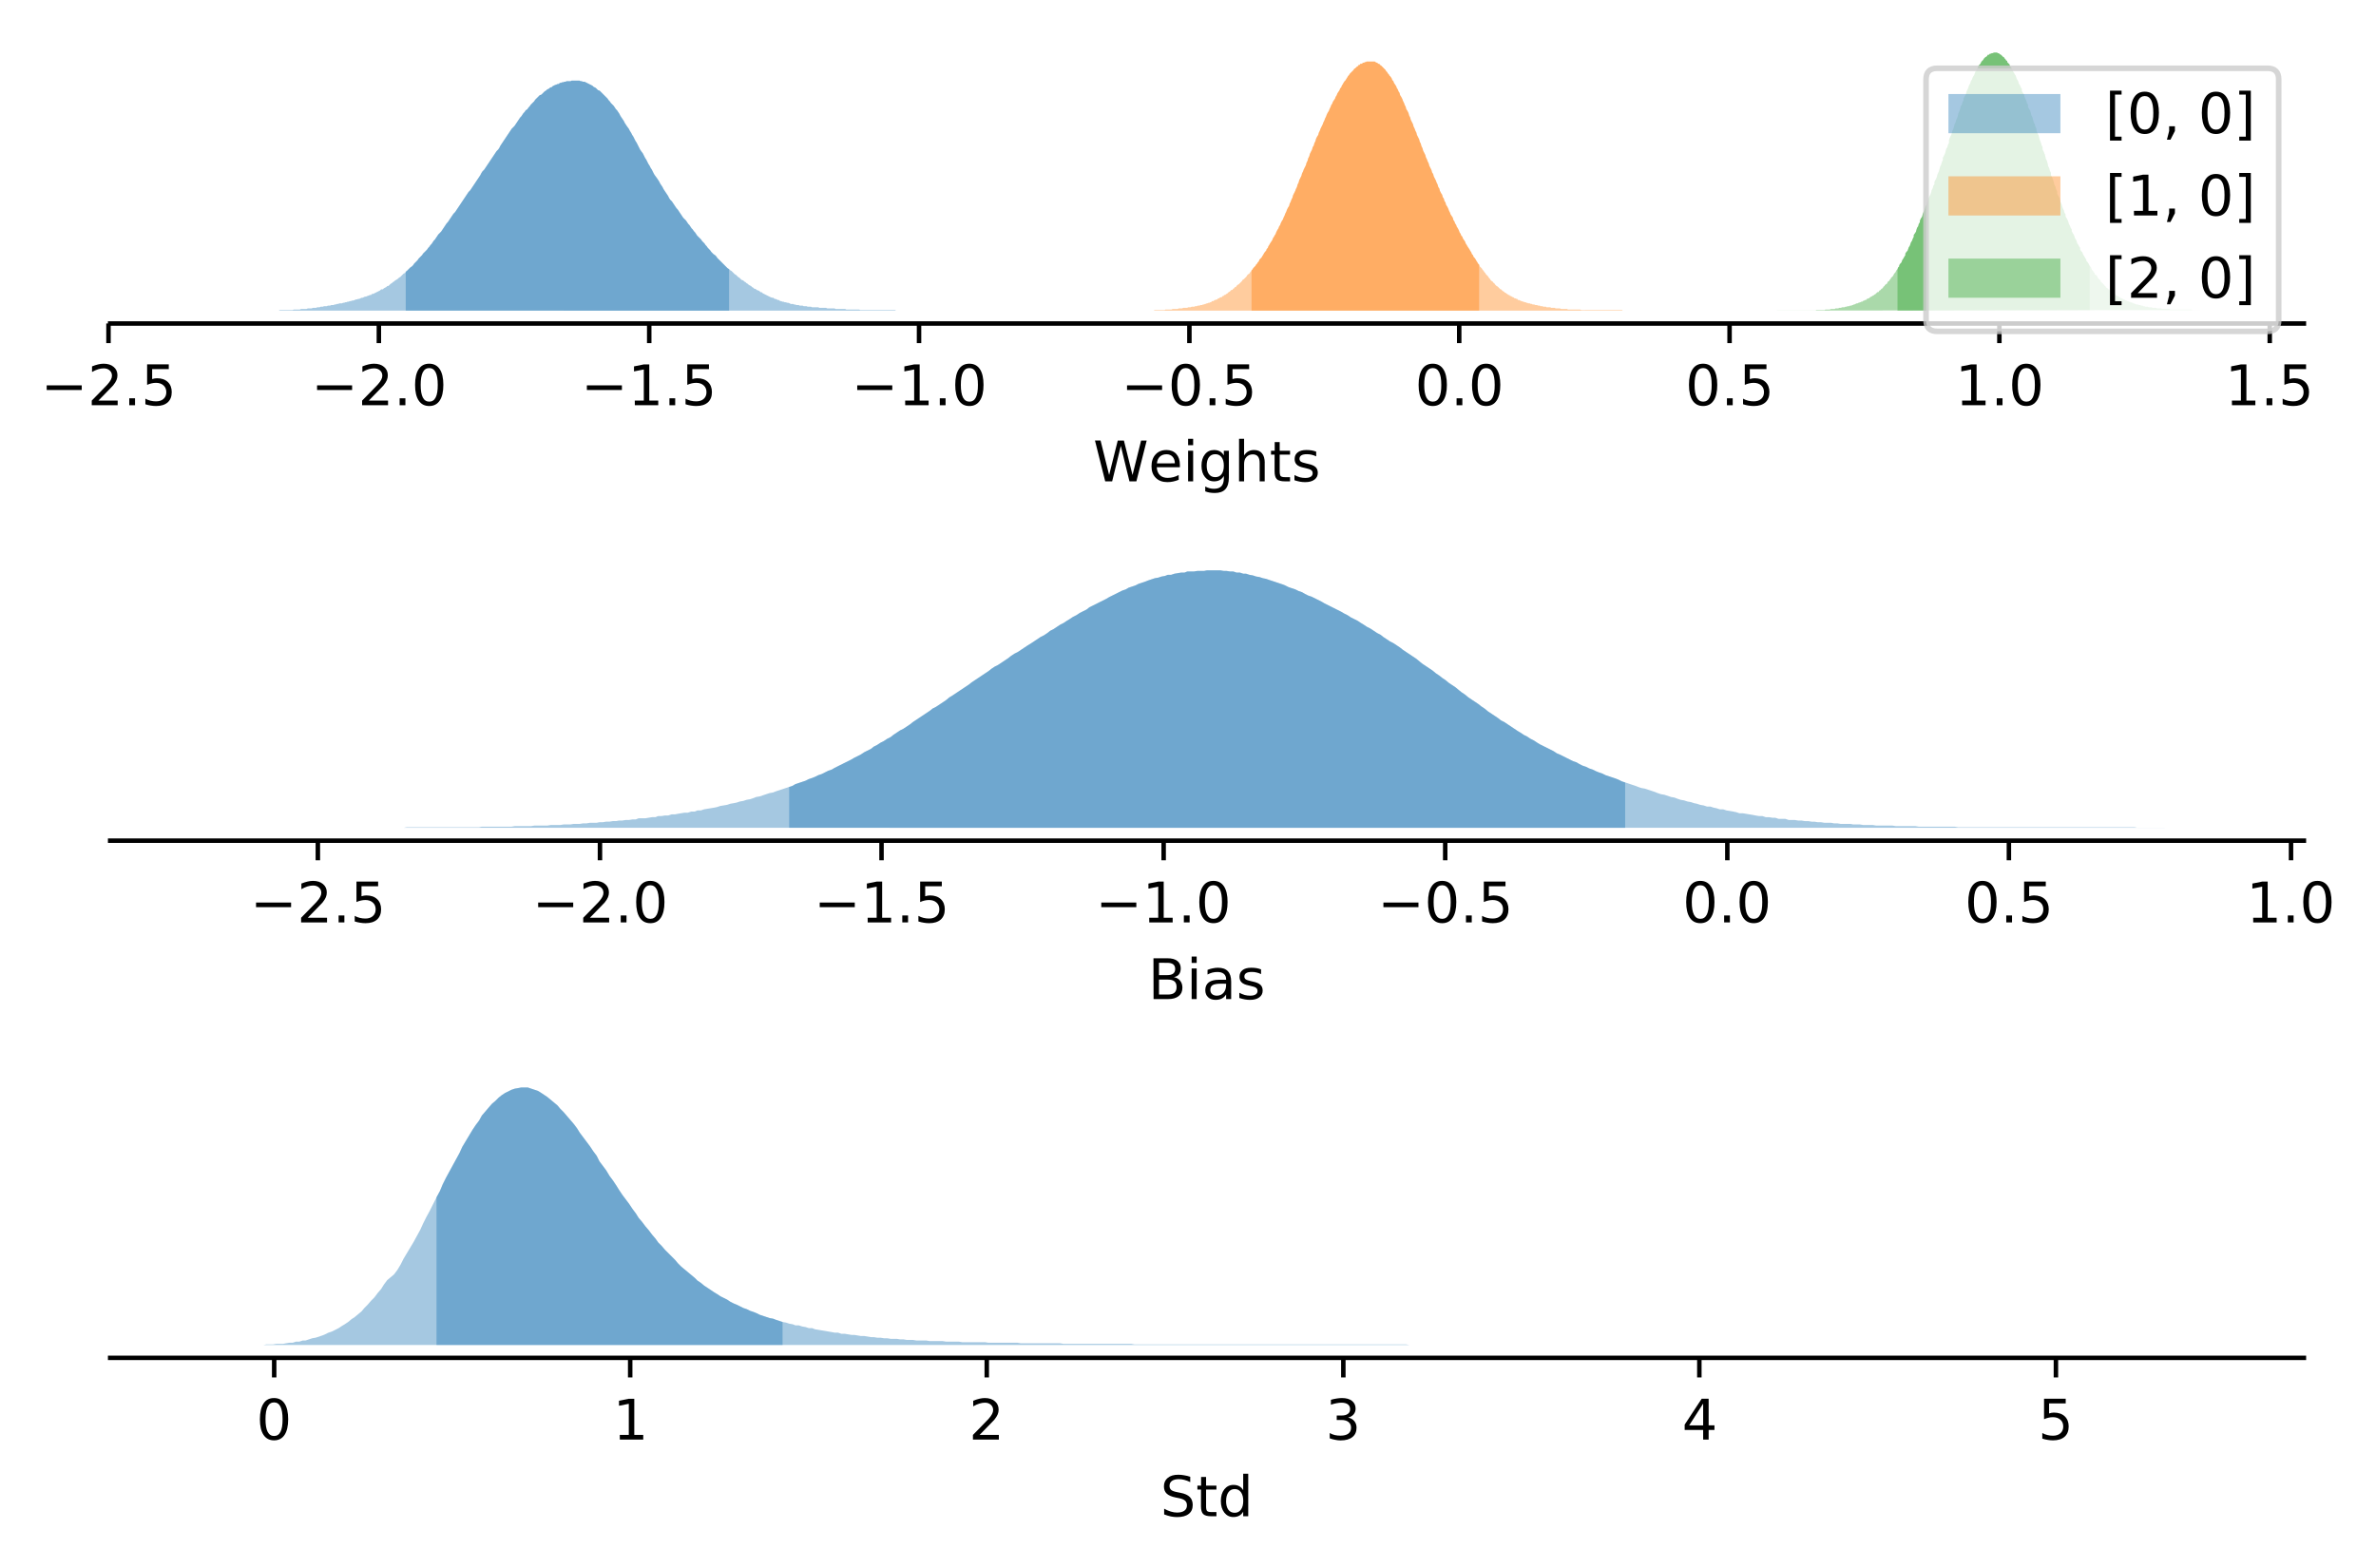 <svg height="373.5" viewBox="0 0 424.3 280.2" width="565.8" xmlns="http://www.w3.org/2000/svg" xmlns:xlink="http://www.w3.org/1999/xlink"><defs><style>*{stroke-linecap:butt;stroke-linejoin:round}</style></defs><g id="figure_1"><path d="M0 280.2h424.3V0H0z" fill="none" id="patch_1"/><g id="axes_1"><path d="M19.2 57.8h392.7V7.2H19.2z" fill="#fff" id="patch_2"/><path clip-path="url(#p9bb83c228f)" d="M37 55.5H49.7l.2-.1h2.3l.2-.1H53.5l.2-.1h1l.2-.1h.7l.2-.1H56.4l.2-.1h.4l.2-.1h.4l.2-.1h.5l.2-.1h.4l.2-.1h.4l.2-.1h.2l.2-.1h.2l.3-.1h.4l.2-.1h.2l.2-.1h.2l.2-.1h.2l.2-.1h.2l.2-.1h.2l.3-.1.2-.1h.2l.2-.1h.2l.2-.1.2-.1h.2l.2-.1.2-.1h.2l.2-.1.3-.1.2-.1h.2l.2-.2h.2l.2-.1.2-.1.2-.1.2-.1.2-.1.2-.1.2-.2h.3l.2-.2.2-.1.2-.1.2-.2h.2l.2-.2.2-.2.2-.1.2-.2.2-.1.2-.2.2-.1.3-.2.2-.2.2-.1.2-.2.2-.2.2-.2.2-.1.2-.2.2-.2.2-.2.2-.2.2-.2.3-.2.2-.2.2-.3.2-.2.2-.2.2-.2.2-.3.2-.2.2-.2.2-.2.2-.3.2-.2.3-.3.2-.2.2-.3.2-.2.2-.3.2-.2.2-.3.2-.3.2-.2.2-.3.2-.3.2-.3.2-.2.3-.3.2-.3.2-.3.2-.3.2-.3.2-.3.2-.2.2-.3.2-.3.2-.3.2-.3.2-.3.3-.3.2-.3.2-.3.2-.3.2-.3.2-.3.2-.3.2-.3.2-.3.2-.3.2-.3.2-.3.2-.3.3-.3.2-.3.2-.3.2-.3.2-.3.2-.3.2-.3.2-.3.2-.3.2-.3.2-.4.2-.3.3-.3.2-.3.2-.3.2-.3.2-.3.2-.3.2-.3.2-.3.2-.3.2-.3.2-.3.2-.3.3-.3.2-.3.2-.4.2-.3.2-.3.2-.3.2-.3.2-.3.2-.3.2-.3.2-.3.2-.3.2-.3.3-.3.2-.2.2-.3.2-.3.2-.3.2-.3.2-.3.2-.2.2-.3.2-.3.2-.2.2-.3.3-.2.2-.3.2-.2.2-.3.2-.2.2-.2.2-.2.2-.3.2-.2.2-.2.2-.2.2-.2.3-.1.2-.2.2-.2.2-.2.2-.1.2-.2.2-.1.2-.1.2-.2h.2l.2-.2.2-.1.2-.1.3-.1.2-.1h.2l.2-.2h.2l.2-.1h.2l.2-.1h.2l.2-.1h.7l.2-.1h1.4l.2.1h.2l.2.1h.3l.2.1.2.1.2.1.2.1.2.1.2.1.2.1.2.2.2.1.2.1.2.2.2.2.3.1.2.2.2.2.2.2.2.2.2.2.2.2.2.2.2.3.2.2.2.3.2.2.3.3.2.3.2.3.2.2.2.3.2.3.2.4.2.3.2.3.2.3.2.4.2.3.2.3.3.4.2.4.2.3.2.4.2.3.2.4.2.4.2.3.2.4.2.4.2.4.2.3.3.4.2.4.2.4.2.3.2.4.2.4.2.3.2.4.2.3.2.4.2.4.2.3.3.4.2.3.2.3.2.4.2.3.2.3.2.4.2.3.2.3.2.3.2.3.2.4.2.3.3.3.2.3.2.3.2.3.2.3.2.2.2.3.2.3.2.3.2.3.2.3.2.2.3.3.2.3.2.3.2.2.2.3.2.3.2.2.2.3.2.2.2.3.2.3.2.2.3.3.2.2.2.3.2.2.2.2.2.3.2.2.2.3.2.2.2.2.2.3.2.2.2.2.3.2.2.2.2.3.2.2.2.2.2.2.2.2.2.2.2.2.2.2.2.2.2.2.3.2.2.2.2.1.2.2.2.2.2.2.2.1.2.2.2.2.2.1.2.2.2.2.3.1.2.2.2.1.2.2.2.1.2.2.2.1.2.1.2.2.2.1.2.2h.2l.2.2.3.1.2.1.2.2h.2l.2.2.2.1.2.1.2.1.2.1.2.1.2.1.2.1.3.1h.2l.2.2h.2l.2.1.2.1h.2l.2.2h.2l.2.1h.2l.2.1h.2l.3.1h.2l.2.1.2.1h.4l.2.1h.2l.2.1h.4l.2.1h.5l.2.1H144l.2.1H144.8l.2.1H146.1l.2.1h1.2l.2.1H149l.2.1h1.7l.2.1h2.3l.2.1H159.8l.2.1H164.4z" fill="#1f77b4" opacity=".4" id="patch_3"/><path clip-path="url(#p9bb83c228f)" d="M72.4 55.5v-7l.2-.1.2-.2.2-.2.2-.2.3-.2.2-.2.2-.3.2-.2.2-.2.2-.2.2-.3.2-.2.2-.2.2-.2.2-.3.2-.2.3-.3.2-.2.2-.3.2-.2.2-.3.2-.2.2-.3.2-.3.2-.2.2-.3.2-.3.2-.3.2-.2.3-.3.2-.3.2-.3.2-.3.2-.3.2-.3.2-.2.2-.3.2-.3.2-.3.2-.3.2-.3.3-.3.2-.3.2-.3.2-.3.2-.3.2-.3.2-.3.2-.3.2-.3.2-.3.2-.3.2-.3.2-.3.3-.3.2-.3.2-.3.2-.3.2-.3.2-.3.2-.3.2-.3.2-.3.2-.3.2-.4.2-.3.3-.3.2-.3.2-.3.2-.3.2-.3.2-.3.2-.3.2-.3.2-.3.2-.3.2-.3.2-.3.3-.3.2-.3.2-.4.2-.3.2-.3.2-.3.2-.3.2-.3.2-.3.2-.3.2-.3.2-.3.2-.3.3-.3.2-.2.2-.3.2-.3.2-.3.2-.3.2-.3.2-.2.2-.3.2-.3.2-.2.2-.3.3-.2.2-.3.2-.2.2-.3.2-.2.2-.2.2-.2.2-.3.2-.2.2-.2.2-.2.2-.2.3-.1.2-.2.2-.2.2-.2.2-.1.2-.2.2-.1.2-.1.2-.2h.2l.2-.2.2-.1.2-.1.3-.1.2-.1h.2l.2-.2h.2l.2-.1h.2l.2-.1h.2l.2-.1h.7l.2-.1h1.4l.2.1h.2l.2.1h.3l.2.1.2.1.2.1.2.1.2.1.2.1.2.1.2.2.2.1.2.1.2.2.2.2.3.1.2.2.2.2.2.2.2.2.2.2.2.2.2.2.2.3.2.2.2.3.2.2.3.3.2.3.2.3.2.2.2.3.2.3.2.4.2.3.2.3.2.3.2.4.2.3.2.3.3.4.2.4.2.3.2.4.2.3.2.4.2.4.2.3.2.4.2.4.2.4.2.3.3.4.2.4.2.4.2.3.2.4.2.4.2.3.2.4.2.3.2.4.2.4.2.3.3.4.2.3.2.3.2.4.2.3.2.3.2.4.2.3.2.3.2.3.2.3.2.4.2.3.3.3.2.3.2.3.2.3.2.3.2.2.2.3.2.3.2.3.2.3.2.3.2.2.3.3.2.3.2.3.2.2.2.3.2.3.2.2.2.3.2.2.2.3.2.3.2.2.3.3.2.2.2.3.2.2.2.2.2.3.2.2.2.3.2.2.2.2.2.3.2.2.2.2.3.2.2.2.2.3.2.2.2.2.2.2.2.2.2.2.2.2.2.2.2.2.2.2.3.2v7.4z" fill="#1f77b4" opacity=".4" id="patch_4"/><path clip-path="url(#p9bb83c228f)" d="M196.4 55.5H206l.2-.1H208l.1-.1h1.1l.2-.1h.9l.2-.1h.6l.2-.1H212l.2-.1h.4l.2-.1h.5l.1-.1H213.7l.2-.1H214.2l.2-.1H214.7l.1-.1h.2l.2-.1h.1l.2-.1h.1l.2-.1h.2l.1-.1h.2l.1-.2H216.7l.2-.2h.2l.1-.1h.2l.1-.2h.2l.1-.1.2-.1h.2l.1-.2h.2l.1-.2h.2l.2-.2h.1l.2-.2.1-.1.2-.1.1-.1.2-.2h.2l.1-.2.2-.1.1-.2h.2l.1-.2.2-.2.2-.1.1-.1.2-.2.1-.1.2-.2.1-.2.2-.1.2-.2.1-.1.2-.2.1-.2.2-.2.2-.1.1-.2.2-.2.1-.2.2-.2.1-.2.2-.2.2-.2.1-.2.2-.2.1-.2.2-.2.1-.3.2-.2.2-.2.1-.2.2-.3.1-.2.2-.3.2-.2.1-.3.2-.2.1-.3.2-.3.1-.2.2-.3.2-.3.1-.3.2-.3.1-.2.2-.3.1-.3.2-.4.2-.3.1-.3.2-.3.1-.3.2-.4.2-.3.1-.3.2-.4.1-.3.2-.4.1-.3.2-.4.2-.3.1-.4.2-.4.1-.3.2-.4.1-.4.2-.4.2-.4.1-.3.2-.4.1-.4.2-.4.1-.4.2-.4.2-.4.1-.4.2-.4.1-.3.2-.4.2-.4.1-.4.2-.4.1-.4.2-.4.1-.4.2-.4.2-.4.1-.4.2-.3.1-.4.2-.4.1-.4.2-.4.2-.3.1-.4.2-.4.1-.3.2-.4.2-.4.1-.3.2-.4.1-.3.2-.4.1-.3.2-.4.2-.3.1-.3.2-.4.1-.3.2-.3.1-.3.2-.3.2-.3.1-.3.2-.3.1-.3.2-.3.2-.3.1-.3.2-.2.1-.3.2-.3.1-.2.2-.3.2-.2.1-.2.2-.3.1-.2.2-.2.1-.2.2-.2.2-.2.1-.1.2-.2.1-.2.2-.1.2-.2.1-.1.2-.1.1-.2h.2l.1-.2h.2l.2-.1.1-.1h.2l.1-.1h.2l.1-.1h1.5l.1.1.2.1h.1l.2.2h.2l.1.2.2.1.1.1.2.2.1.1.2.2.2.2.1.2.2.2.1.2.2.2.1.2.2.2.2.3.1.3.2.2.1.3.2.3.2.3.1.3.2.3.1.3.2.3.1.4.2.3.2.4.1.3.2.4.1.3.2.4.1.4.2.3.2.4.1.4.2.4.1.4.2.4.2.4.1.4.2.4.1.3.2.4.1.4.2.4.2.4.1.4.2.4.1.4.2.4.1.4.2.4.2.4.1.4.2.4.1.3.2.4.1.4.2.4.2.4.1.4.2.3.1.4.2.4.2.4.1.3.2.4.1.4.2.3.1.4.2.4.2.3.1.4.2.3.1.4.2.3.1.4.2.3.2.4.1.3.2.4.1.3.2.3.2.3.1.4.2.3.1.3.2.3.1.3.2.3.2.4.1.3.2.3.1.3.2.2.1.3.2.3.2.3.1.3.2.3.1.2.2.3.2.3.1.2.2.3.1.3.2.2.1.3.2.2.2.3.1.2.2.3.1.2.2.2.1.3.2.2.2.2.1.2.2.2.1.2.2.2.1.2.2.2.2.2.1.2.2.2.1.2.2.2.2.1.1.2.2.1.1.2.2.2.1.1.2.1.2.2.1.1.2.2h.1l.2.2.1.1.2.1.2.2h.1l.2.2h.1l.2.2h.2l.1.2h.2l.1.1.2.1h.1l.2.2h.2l.1.1h.2l.1.2H271.3l.2.1.2.1h.1l.2.1h.1l.2.1h.2l.1.1h.2l.1.1H273.2l.2.1h.2l.1.1H274l.2.1H274.5l.2.1H275l.1.1h.4l.1.1h.5l.1.1h.7l.1.1h.7l.1.1h.8l.2.1h1.1l.1.1h2.2l.2.1H289.7l.1.1H293z" fill="#ff7f0e" opacity=".4" id="patch_5"/><path clip-path="url(#p9bb83c228f)" d="M223.5 55.5v-7.2l.2-.2.1-.2.2-.2.2-.2.1-.2.2-.2.1-.2.2-.2.1-.3.2-.2.2-.2.1-.2.2-.3.1-.2.2-.3.2-.2.1-.3.2-.2.1-.3.2-.3.1-.2.2-.3.2-.3.1-.3.2-.3.1-.2.2-.3.1-.3.2-.4.2-.3.1-.3.2-.3.1-.3.2-.4.2-.3.1-.3.2-.4.1-.3.2-.4.1-.3.2-.4.2-.3.1-.4.2-.4.1-.3.2-.4.1-.4.2-.4.2-.4.1-.3.2-.4.1-.4.2-.4.1-.4.2-.4.2-.4.1-.4.2-.4.1-.3.2-.4.2-.4.1-.4.2-.4.1-.4.2-.4.1-.4.2-.4.2-.4.1-.4.2-.3.1-.4.2-.4.1-.4.2-.4.2-.3.1-.4.2-.4.1-.3.2-.4.2-.4.1-.3.2-.4.1-.3.2-.4.1-.3.2-.4.2-.3.1-.3.2-.4.1-.3.2-.3.1-.3.2-.3.2-.3.1-.3.2-.3.1-.3.2-.3.2-.3.1-.3.2-.2.1-.3.2-.3.1-.2.2-.3.2-.2.1-.2.2-.3.1-.2.2-.2.1-.2.2-.2.2-.2.1-.1.2-.2.1-.2.2-.1.2-.2.1-.1.2-.1.1-.2h.2l.1-.2h.2l.2-.1.1-.1h.2l.1-.1h.2l.1-.1h1.5l.1.1.2.1h.1l.2.2h.2l.1.2.2.1.1.1.2.2.1.1.2.2.2.2.1.2.2.2.1.2.2.2.1.2.2.2.2.3.1.3.2.2.1.3.2.3.2.3.1.3.2.3.1.3.2.3.1.4.2.3.2.4.1.3.2.4.1.3.2.4.1.4.2.3.2.4.1.4.2.4.1.4.2.4.2.4.1.4.2.4.1.3.2.4.1.4.2.4.2.4.1.4.2.4.1.4.2.4.1.4.2.4.2.4.1.4.2.4.1.3.2.4.1.4.2.4.2.4.1.4.2.3.1.4.2.4.2.4.1.3.2.4.1.4.2.3.1.4.2.4.2.3.1.4.2.3.1.4.2.3.1.4.2.3.2.4.1.3.2.4.1.3.2.3.2.3.1.4.2.3.1.3.2.3.1.3.2.3.2.4.1.3.2.3.1.3.2.2.1.3.2.3.2.3.1.3.2.3.1.2.2.3.2.3.1.2.2.3.1.3.2.2.1.3.2.2.2.3.1.2.2.3.1.2.2.2v8.2z" fill="#ff7f0e" opacity=".4" id="patch_6"/><path clip-path="url(#p9bb83c228f)" d="M310.3 55.5H324.2l.2-.1h1.5l.1-.1h.8l.2-.1h.7l.1-.1h.5l.2-.1H328.8l.2-.1h.4l.2-.1h.2l.2-.1H330.3l.1-.1H330.7l.1-.1h.1l.2-.1h.1l.2-.1.2-.1h.2l.1-.1h.1l.2-.1h.1l.1-.1h.2l.1-.1.2-.1h.1l.1-.1h.2l.1-.2h.1l.2-.1h.1l.2-.2.2-.1.2-.1.1-.1h.1l.2-.2h.1l.2-.2.2-.2h.2l.1-.2.1-.1.2-.1.1-.2h.1l.2-.2.1-.2.2-.1V51l.2-.2.2-.1.1-.2.1-.2.2-.1.1-.2.2-.2v-.1l.2-.2.2-.2.1-.2.1-.2.2-.2.1-.2.1-.2.2-.2.1-.3.2-.2v-.2l.2-.3.2-.2.1-.3.1-.2.2-.3.1-.2.2-.3v-.3l.2-.3.2-.2.1-.3.1-.3.2-.3.1-.3.1-.3.2-.3.1-.3.2-.4V42l.2-.3.2-.3.1-.4.1-.3.2-.3.1-.4.2-.3v-.3l.2-.4.2-.3.1-.4.1-.3.2-.4.1-.3.1-.4.2-.4.1-.3.2-.4v-.3l.2-.4.2-.4.1-.3.1-.4.2-.4.1-.4.2-.3v-.4l.2-.4.2-.4.1-.4.1-.3.2-.4.1-.4.1-.4.2-.4.1-.4.2-.4v-.4l.2-.4.2-.4.1-.4.1-.4.2-.3.1-.4.2-.4V25l.2-.5.2-.4.1-.3.1-.4.2-.4.1-.4.1-.4.2-.4.1-.4.2-.4.1-.4.1-.4.2-.4.1-.4.1-.4.2-.3.1-.4.2-.4v-.3l.2-.4.2-.3.1-.4.1-.3.2-.4.1-.3.1-.3.2-.3.1-.4.2-.3.1-.3.1-.2.2-.3.1-.3.1-.3.2-.2.1-.3.2-.2v-.3l.2-.2.2-.2.1-.2.1-.2.2-.2.1-.1.1-.2.2-.2.1-.1.2-.1.1-.1.1-.2h.2l.1-.1.1-.1h.2l.1-.1h.2l.2-.1H356.7l.1.1h.1l.2.1.1.1.2.1.1.1.1.1.2.2h.1l.1.2.2.2.1.2.2.1v.2l.2.2.2.2.1.3.1.2.2.2.1.3.1.2.2.3.1.2.2.3.1.3.1.3.2.3.1.3.1.3.2.3.1.3.2.3v.4l.2.3.2.3.1.4.1.3.2.4.1.4.2.3v.4l.2.4.2.3.1.4.1.4.2.4.1.4.1.4.2.4.1.4.2.4v.4l.2.4.2.4.1.4.1.4.2.5.1.4.2.4v.4l.2.4.2.5.1.4.1.4.2.4.1.4.1.5.2.4.1.4.2.4v.4l.2.4.2.5.1.4.1.4.2.4.1.4.2.4v.4l.2.4.2.3.1.4.1.4.2.4.1.4.1.3.2.4.1.4.2.3v.4l.2.3.2.4.1.3.1.3.2.4.1.3.2.3v.3l.2.4.2.3.1.3.1.3.2.3.1.3.1.3.2.3.1.2.2.3v.3l.2.3.2.2.1.3.1.2.2.3.1.2.2.3v.2l.2.2.2.3.1.2.1.2.2.2.1.2.1.3.2.2.1.2.2.2v.2l.2.1.2.2.1.2.1.2.2.2.1.1.2.2v.2l.2.1.2.2.1.1.1.2.2.1.1.2.1.1.2.1.1.2h.2l.1.2.1.1.2.1.1.1.1.1.2.1.1.1.2.1v.1l.2.1.2.1h.1l.1.2h.2l.1.1.1.1h.2l.1.1.2.1h.1l.1.1.2.1h.1l.1.1h.2l.1.1h.2v.1h.2l.2.1h.1l.1.1h.2l.1.1h.1l.2.1H381.9l.1.1H382.3l.1.1H382.7l.1.1h.2l.2.1h.4l.2.1h.5l.2.1h.6l.2.1H386l.1.1H387.5l.1.1H391.4l.2.1H394z" fill="#2ca02c" opacity=".4" id="patch_7"/><path clip-path="url(#p9bb83c228f)" d="M338.9 55.5v-7.4l.1-.3.2-.2v-.2l.2-.3.2-.2.1-.3.1-.2.2-.3.1-.2.2-.3v-.3l.2-.3.2-.2.1-.3.1-.3.2-.3.1-.3.1-.3.2-.3.1-.3.2-.4V42l.2-.3.2-.3.1-.4.1-.3.2-.3.1-.4.2-.3v-.3l.2-.4.2-.3.1-.4.1-.3.2-.4.1-.3.1-.4.2-.4.1-.3.2-.4v-.3l.2-.4.2-.4.1-.3.1-.4.2-.4.1-.4.2-.3v-.4l.2-.4.2-.4.1-.4.1-.3.2-.4.1-.4.1-.4.2-.4.1-.4.2-.4v-.4l.2-.4.2-.4.1-.4.1-.4.2-.3.1-.4.2-.4V25l.2-.5.2-.4.1-.3.1-.4.2-.4.1-.4.1-.4.2-.4.1-.4.2-.4.1-.4.1-.4.2-.4.1-.4.1-.4.2-.3.1-.4.2-.4v-.3l.2-.4.2-.3.1-.4.1-.3.2-.4.1-.3.1-.3.2-.3.1-.4.2-.3.1-.3.1-.2.2-.3.1-.3.1-.3.2-.2.1-.3.2-.2v-.3l.2-.2.2-.2.1-.2.1-.2.2-.2.1-.1.1-.2.2-.2.1-.1.2-.1.1-.1.1-.2h.2l.1-.1.1-.1h.2l.1-.1h.2l.2-.1H356.7l.1.1h.1l.2.1.1.1.2.1.1.1.1.1.2.2h.1l.1.2.2.2.1.2.2.1v.2l.2.2.2.2.1.3.1.2.2.2.1.3.1.2.2.3.1.2.2.3.1.3.1.3.2.3.1.3.1.3.2.3.1.3.2.3v.4l.2.3.2.3.1.4.1.3.2.4.1.4.2.3v.4l.2.4.2.3.1.4.1.4.2.4.1.4.1.4.2.4.1.4.2.4v.4l.2.4.2.4.1.4.1.4.2.5.1.4.2.4v.4l.2.4.2.5.1.4.1.4.2.4.1.4.1.5.2.4.1.4.2.4v.4l.2.4.2.5.1.4.1.4.2.4.1.4.2.4v.4l.2.4.2.3.1.4.1.4.2.4.1.4.1.3.2.4.1.4.2.3v.4l.2.3.2.4.1.3.1.3.2.4.1.3.2.3v.3l.2.4.2.3.1.3.1.3.2.3.1.3.1.3.2.3.1.2.2.3v.3l.2.3.2.2.1.3.1.2.2.3.1.2.2.3v.2l.2.2.2.3.1.2.1.2v7.9z" fill="#2ca02c" opacity=".4" id="patch_8"/><g id="matplotlib.axis_1"><g id="xtick_1"><g id="line2d_1"><defs><path d="M0 0v3.5" id="m799a198c6b" stroke="#000" stroke-width=".8"/></defs><use x="19.3" xlink:href="#m799a198c6b" y="57.8" stroke="#000" stroke-width=".8"/></g><g id="text_1"><defs><path d="M10.6 35.5h62.6v-8.3H10.6z" id="DejaVuSans-8722"/><path d="M19.2 8.3h34.4V0H7.3v8.3l15.3 15.6q9.7 9.8 12.2 12.6 4.7 5.3 6.6 9 2 3.7 2 7.3 0 5.8-4.2 9.5-4 3.6-10.6 3.6-4.6 0-9.8-1.6-5.1-1.6-11-4.9v10q6 2.4 11.1 3.6 5.2 1.2 9.5 1.2 11.4 0 18-5.7 6.8-5.6 6.8-15 0-4.6-1.7-8.6-1.6-4-6-9.5l-7.9-8.2L19.2 8.3z" id="DejaVuSans-50"/><path d="M10.7 12.4H21V0H10.7z" id="DejaVuSans-46"/><path d="M10.8 73h38.7v-8.4H19.8V46.7q2.2.8 4.3 1.1 2.2.4 4.3.4 12.2 0 19.4-6.7 7-6.7 7-18.1 0-11.8-7.2-18.3-7.4-6.5-20.7-6.5-4.6 0-9.4.8-4.7.7-9.8 2.3v10q4.4-2.5 9.1-3.6 4.7-1.2 9.9-1.2 8.5 0 13.4 4.4 5 4.5 5 12 0 7.7-5 12.1Q35 40 26.7 40q-4 0-7.9-.9-4-.9-8-2.7z" id="DejaVuSans-53"/></defs><g transform="matrix(.1 0 0 -.1 7.2 72.4)"><use xlink:href="#DejaVuSans-8722"/><use x="83.8" xlink:href="#DejaVuSans-50"/><use x="147.4" xlink:href="#DejaVuSans-46"/><use x="179.2" xlink:href="#DejaVuSans-53"/></g></g></g><g id="xtick_2"><use x="67.6" xlink:href="#m799a198c6b" y="57.8" stroke="#000" stroke-width=".8" id="line2d_2"/><g id="text_2"><defs><path d="M31.8 66.4q-7.6 0-11.5-7.5-3.8-7.5-3.8-22.5t3.8-22.5q3.9-7.5 11.5-7.5 7.7 0 11.5 7.5T47 36.4q0 15-3.8 22.5t-11.5 7.5zm0 7.8q12.2 0 18.7-9.7T57 36.4Q57 18 50.5 8.3 44-1.4 31.8-1.4 19.5-1.4 13 8.3q-6.5 9.7-6.5 28 0 18.5 6.5 28.2 6.4 9.7 18.7 9.7z" id="DejaVuSans-48"/></defs><g transform="matrix(.1 0 0 -.1 55.5 72.4)"><use xlink:href="#DejaVuSans-8722"/><use x="83.8" xlink:href="#DejaVuSans-50"/><use x="147.4" xlink:href="#DejaVuSans-46"/><use x="179.2" xlink:href="#DejaVuSans-48"/></g></g></g><g id="xtick_3"><use x="115.9" xlink:href="#m799a198c6b" y="57.8" stroke="#000" stroke-width=".8" id="line2d_3"/><g id="text_3"><defs><path d="M12.4 8.3h16.1v55.6L11 60.4v9l17.4 3.5h9.9V8.3h16V0H12.5z" id="DejaVuSans-49"/></defs><g transform="matrix(.1 0 0 -.1 103.7 72.4)"><use xlink:href="#DejaVuSans-8722"/><use x="83.8" xlink:href="#DejaVuSans-49"/><use x="147.4" xlink:href="#DejaVuSans-46"/><use x="179.2" xlink:href="#DejaVuSans-53"/></g></g></g><g id="xtick_4"><use x="164.1" xlink:href="#m799a198c6b" y="57.8" stroke="#000" stroke-width=".8" id="line2d_4"/><g transform="matrix(.1 0 0 -.1 152 72.4)" id="text_4"><use xlink:href="#DejaVuSans-8722"/><use x="83.8" xlink:href="#DejaVuSans-49"/><use x="147.4" xlink:href="#DejaVuSans-46"/><use x="179.2" xlink:href="#DejaVuSans-48"/></g></g><g id="xtick_5"><use x="212.4" xlink:href="#m799a198c6b" y="57.8" stroke="#000" stroke-width=".8" id="line2d_5"/><g transform="matrix(.1 0 0 -.1 200.2 72.4)" id="text_5"><use xlink:href="#DejaVuSans-8722"/><use x="83.8" xlink:href="#DejaVuSans-48"/><use x="147.4" xlink:href="#DejaVuSans-46"/><use x="179.2" xlink:href="#DejaVuSans-53"/></g></g><g id="xtick_6"><use x="260.6" xlink:href="#m799a198c6b" y="57.8" stroke="#000" stroke-width=".8" id="line2d_6"/><g transform="matrix(.1 0 0 -.1 252.7 72.4)" id="text_6"><use xlink:href="#DejaVuSans-48"/><use x="63.6" xlink:href="#DejaVuSans-46"/><use x="95.4" xlink:href="#DejaVuSans-48"/></g></g><g id="xtick_7"><use x="308.9" xlink:href="#m799a198c6b" y="57.8" stroke="#000" stroke-width=".8" id="line2d_7"/><g transform="matrix(.1 0 0 -.1 301 72.4)" id="text_7"><use xlink:href="#DejaVuSans-48"/><use x="63.6" xlink:href="#DejaVuSans-46"/><use x="95.4" xlink:href="#DejaVuSans-53"/></g></g><g id="xtick_8"><use x="357.1" xlink:href="#m799a198c6b" y="57.8" stroke="#000" stroke-width=".8" id="line2d_8"/><g transform="matrix(.1 0 0 -.1 349.2 72.4)" id="text_8"><use xlink:href="#DejaVuSans-49"/><use x="63.6" xlink:href="#DejaVuSans-46"/><use x="95.4" xlink:href="#DejaVuSans-48"/></g></g><g id="xtick_9"><use x="405.4" xlink:href="#m799a198c6b" y="57.8" stroke="#000" stroke-width=".8" id="line2d_9"/><g transform="matrix(.1 0 0 -.1 397.4 72.4)" id="text_9"><use xlink:href="#DejaVuSans-49"/><use x="63.6" xlink:href="#DejaVuSans-46"/><use x="95.4" xlink:href="#DejaVuSans-53"/></g></g><g id="text_10"><defs><path d="M3.3 73h10l15.3-61.7L44 72.9h11l15.4-61.6 15.3 61.6h10L77.3 0H64.9L49.5 63.3 34 0H21.6z" id="DejaVuSans-87"/><path d="M56.2 29.6v-4.4H14.9q.6-9.3 5.6-14.1 5-4.9 14-4.9 5 0 10 1.3 4.8 1.2 9.6 3.8V2.8q-4.8-2-10-3.1-5-1.1-10.2-1.1-13.1 0-20.7 7.6-7.7 7.6-7.7 20.6 0 13.4 7.3 21.3Q20 56 32.3 56q11 0 17.5-7.1 6.4-7.1 6.4-19.3zm-9 2.6q0 7.4-4.1 11.8-4 4.4-10.7 4.4-7.5 0-12-4.3-4.5-4.2-5.2-12z" id="DejaVuSans-101"/><path d="M9.4 54.7h9V0h-9zm0 21.3h9V64.6h-9z" id="DejaVuSans-105"/><path d="M45.4 28q0 9.8-4 15.1-4 5.4-11.3 5.4-7.2 0-11.3-5.4-4-5.4-4-15.1t4-15.1q4-5.4 11.3-5.4 7.3 0 11.3 5.4 4 5.4 4 15zm9-21.2q0-14-6.2-20.8-6.2-6.8-19-6.8-4.7 0-9 .7-4.1.7-8 2.2v8.7q3.9-2.1 7.7-3.1 3.9-1 7.9-1 8.8 0 13.2 4.5 4.4 4.6 4.4 14v4.4q-2.8-4.8-7.1-7.2Q33.9 0 27.9 0q-10 0-16.2 7.7Q5.5 15.3 5.5 28q0 12.7 6.2 20.3Q17.8 56 27.9 56q6 0 10.4-2.4 4.3-2.4 7.1-7.2v8.3h9z" id="DejaVuSans-103"/><path d="M54.9 33V0h-9v32.7q0 7.8-3 11.6-3 3.9-9.1 3.9-7.3 0-11.5-4.7Q18.1 39 18.1 31V0h-9v76h9V46.2q3.2 5 7.6 7.4Q30.1 56 35.8 56q9.4 0 14.2-5.8Q55 44.3 55 33z" id="DejaVuSans-104"/><path d="M18.3 70.2V54.7h18.5v-7H18.3V18q0-6.7 1.8-8.6 1.9-1.9 7.5-1.9h9.2V0h-9.2Q17.2 0 13.2 3.9T9.2 18v29.7H2.8v7h6.6v15.5z" id="DejaVuSans-116"/><path d="M44.3 53v-8.4q-3.8 2-8 2.9-4 1-8.4 1-6.7 0-10-2-3.4-2.1-3.4-6.2 0-3.1 2.4-5 2.4-1.7 9.6-3.3l3-.7q9.7-2 13.7-5.8 4-3.7 4-10.4 0-7.6-6-12-6-4.5-16.6-4.5-4.4 0-9.1.8-4.8.9-10 2.6v9.3q5-2.6 9.7-4 4.9-1.2 9.6-1.2 6.4 0 9.8 2.2 3.4 2.2 3.4 6.1 0 3.7-2.5 5.6-2.4 2-10.8 3.8l-3.1.7q-8.4 1.8-12 5.4-3.8 3.6-3.8 10 0 7.7 5.5 11.9Q16.7 56 26.8 56q5 0 9.4-.7 4.4-.8 8-2.2z" id="DejaVuSans-115"/></defs><g transform="matrix(.1 0 0 -.1 195.2 86)"><use xlink:href="#DejaVuSans-87"/><use x="98.8" xlink:href="#DejaVuSans-101"/><use x="160.3" xlink:href="#DejaVuSans-105"/><use x="188.1" xlink:href="#DejaVuSans-103"/><use x="251.6" xlink:href="#DejaVuSans-104"/><use x="315" xlink:href="#DejaVuSans-116"/><use x="354.2" xlink:href="#DejaVuSans-115"/></g></g></g><path d="M19.2 57.8h392.7" fill="none" stroke="#000" stroke-linecap="square" stroke-width=".8" id="patch_9"/><g id="legend_1"><path d="M346 59.2H405q2 0 2-2v-43q0-2-2-2H346q-2 0-2 2v43q0 2 2 2z" fill="#fff" opacity=".8" stroke="#ccc" id="patch_10"/><path d="M348 23.8h20v-7h-20z" fill="#1f77b4" opacity=".4" id="patch_11"/><g id="text_11"><defs><path d="M8.6 76h20.7v-7H17.6V-6.2h11.7v-7H8.6z" id="DejaVuSans-91"/><path d="M11.7 12.4H22V4l-8-15.6H7.7l4 15.6z" id="DejaVuSans-44"/><path d="M30.4 76v-89.2H9.7v7h11.7V69H9.7v7z" id="DejaVuSans-93"/></defs><g transform="matrix(.1 0 0 -.1 376 23.8)"><use xlink:href="#DejaVuSans-91"/><use x="39" xlink:href="#DejaVuSans-48"/><use x="102.6" xlink:href="#DejaVuSans-44"/><use x="134.4" xlink:href="#DejaVuSans-32"/><use x="166.2" xlink:href="#DejaVuSans-48"/><use x="229.8" xlink:href="#DejaVuSans-93"/></g></g><path d="M348 38.5h20v-7h-20z" fill="#ff7f0e" opacity=".4" id="patch_12"/><g transform="matrix(.1 0 0 -.1 376 38.5)" id="text_12"><use xlink:href="#DejaVuSans-91"/><use x="39" xlink:href="#DejaVuSans-49"/><use x="102.6" xlink:href="#DejaVuSans-44"/><use x="134.4" xlink:href="#DejaVuSans-32"/><use x="166.2" xlink:href="#DejaVuSans-48"/><use x="229.8" xlink:href="#DejaVuSans-93"/></g><path d="M348 53.2h20v-7h-20z" fill="#2ca02c" opacity=".4" id="patch_13"/><g transform="matrix(.1 0 0 -.1 376 53.2)" id="text_13"><use xlink:href="#DejaVuSans-91"/><use x="39" xlink:href="#DejaVuSans-50"/><use x="102.6" xlink:href="#DejaVuSans-44"/><use x="134.4" xlink:href="#DejaVuSans-32"/><use x="166.2" xlink:href="#DejaVuSans-48"/><use x="229.8" xlink:href="#DejaVuSans-93"/></g></g></g><g id="axes_2"><path d="M19.2 150.2h392.7V99.6H19.2z" fill="#fff" id="patch_14"/><path clip-path="url(#pad1edcaf65)" d="M37 147.9H72l.6-.1H85.5l.5-.1H91.3l.6-.1H94.8l.6-.1H97.7l.6-.1h1.7l.6-.1h1.2l.6-.1h1.1l.6-.1h.6l.6-.1h1.2l.5-.1h.6l.6-.1h.6l.6-.1h.6l.5-.1h.6l.6-.1h.6l.6-.1h.6l.5-.2h1.2l.6-.1.6-.1h.6l.5-.2h.6l.6-.1h.6l.6-.2h.6l.5-.1.6-.1.6-.1h.6l.6-.2h.6l.5-.2h.6l.6-.2.6-.1.6-.1.6-.1.5-.1.6-.2.6-.1.6-.1.6-.2.6-.1.5-.1.6-.2.6-.1.6-.2.6-.1.6-.2.5-.2.6-.1.6-.2.6-.2.6-.2.6-.1.5-.2.6-.2.6-.2.6-.2.6-.2.6-.2.5-.3.6-.2.6-.2.6-.2.6-.3.6-.2.5-.2.6-.3.6-.2.6-.3.6-.3.6-.2.5-.3.6-.3.6-.3.6-.3.6-.3.6-.3.5-.3.6-.3.6-.3.6-.4.6-.3.6-.3.5-.4.6-.3.6-.4.6-.3.6-.4.6-.3.5-.4.6-.4.6-.4.6-.3.6-.4.6-.4.5-.4.6-.4.6-.4.6-.4.6-.4.6-.4.5-.4.6-.3.6-.4.6-.4.6-.4.6-.5.5-.3.6-.4.6-.4.6-.4.6-.4.6-.4.5-.4.6-.4.6-.4.6-.4.6-.4.6-.4.5-.4.6-.4.6-.3.6-.4.6-.4.6-.4.5-.4.6-.4.6-.3.6-.4.6-.4.6-.4.5-.3.6-.4.6-.4.6-.4.6-.3.6-.4.5-.4.6-.3.6-.4.6-.4.6-.3.6-.4.5-.3.6-.4.6-.3.6-.4.6-.3.6-.3.5-.4.6-.3.6-.3.6-.3.6-.3.6-.3.5-.3.6-.3.6-.3.6-.3.6-.3.6-.2.5-.3.6-.2.6-.2.6-.3.6-.2.6-.2.5-.2.6-.2.6-.2.6-.1.6-.2.6-.1.5-.2h.6l.6-.2.6-.1.6-.1h.6l.5-.2h1.2l.6-.1h1.2l.5-.1h2.4l.6.1h.5l.6.1h.6l.6.2h.6l.6.2h.5l.6.2.6.1.6.2.6.1.6.2.5.1.6.2.6.2.6.2.6.2.6.2.5.2.6.3.6.2.6.2.6.3.6.2.5.3.6.3.6.2.6.3.6.3.6.3.5.3.6.3.6.3.6.3.6.3.6.3.5.3.6.3.6.4.6.3.6.3.6.4.5.3.6.4.6.3.6.4.6.4.6.3.5.4.6.4.6.4.6.3.6.4.6.4.5.4.6.4.6.4.6.4.6.4.6.5.5.4.6.4.6.4.6.4.6.5.6.4.5.4.6.4.6.5.6.4.6.4.6.5.5.4.6.4.6.5.6.4.6.4.6.4.5.4.6.4.6.5.6.4.6.4.6.4.5.4.6.3.6.4.6.4.6.4.6.4.5.3.6.4.6.3.6.4.6.3.6.4.5.3.6.3.6.3.6.3.6.3.6.4.5.2.6.3.6.3.6.3.6.3.6.2.5.3.6.3.6.2.6.3.6.2.6.3.5.2.6.2.6.3.6.2.6.2.6.2.5.2.6.3.6.2.6.2.6.2.6.2.5.2.6.2.6.1.6.2.6.2.6.2.5.2.6.2.6.1.6.2.6.2.6.1.5.2.6.2.6.1.6.2.6.1.6.2.5.1.6.2.6.1.6.2h.6l.6.2.5.1.6.2h.6l.6.2.6.1.6.1.5.1.6.2h.6l.6.1.6.1.6.1.5.1.6.1h.6l.6.2h.6l.6.1h.5l.6.2h1.2l.6.2h1.1l.6.1h.6l.6.1h.6l.6.1h.5l.6.1h.6l.6.1h1.2l.5.1h.6l.6.1H330.5l.5.1h1.2l.6.1h1.7l.6.1h2.9l.6.1h3.5l.6.1H349.1l.6.1H381.2l.6.1H394z" fill="#1f77b4" opacity=".4" id="patch_15"/><path clip-path="url(#pad1edcaf65)" d="M140.9 147.9v-7.3l.6-.2.5-.3.6-.2.6-.2.6-.2.6-.3.6-.2.5-.2.6-.3.6-.2.6-.3.6-.3.6-.2.5-.3.6-.3.6-.3.6-.3.6-.3.6-.3.5-.3.6-.3.6-.3.6-.4.6-.3.6-.3.5-.4.6-.3.6-.4.6-.3.6-.4.6-.3.5-.4.6-.4.6-.4.6-.3.6-.4.6-.4.5-.4.6-.4.6-.4.6-.4.6-.4.6-.4.5-.4.6-.3.6-.4.6-.4.6-.4.6-.5.5-.3.6-.4.6-.4.6-.4.6-.4.6-.4.5-.4.6-.4.6-.4.6-.4.6-.4.6-.4.5-.4.6-.4.6-.3.6-.4.6-.4.6-.4.5-.4.6-.4.6-.3.6-.4.6-.4.6-.4.5-.3.6-.4.6-.4.6-.4.6-.3.6-.4.5-.4.6-.3.6-.4.6-.4.6-.3.6-.4.5-.3.6-.4.6-.3.6-.4.6-.3.6-.3.5-.4.6-.3.6-.3.6-.3.6-.3.6-.3.5-.3.6-.3.6-.3.6-.3.6-.3.6-.2.5-.3.6-.2.6-.2.6-.3.6-.2.6-.2.5-.2.6-.2.6-.2.6-.1.6-.2.6-.1.5-.2h.6l.6-.2.6-.1.6-.1h.6l.5-.2h1.2l.6-.1h1.2l.5-.1h2.4l.6.1h.5l.6.1h.6l.6.2h.6l.6.2h.5l.6.2.6.1.6.2.6.1.6.2.5.1.6.2.6.2.6.2.6.2.6.2.5.2.6.3.6.2.6.2.6.3.6.2.5.3.6.3.6.2.6.3.6.3.6.3.5.3.6.3.6.3.6.3.6.3.6.3.5.3.6.3.6.4.6.3.6.3.6.4.5.3.6.4.6.3.6.4.6.4.6.3.5.4.6.4.6.4.6.3.6.4.6.4.5.4.6.4.6.4.6.4.6.4.6.5.5.4.6.4.6.4.6.4.6.5.6.4.5.4.6.4.6.5.6.4.6.4.6.5.5.4.6.4.6.5.6.4.6.4.6.4.5.4.6.4.6.5.6.4.6.4.6.4.5.4.6.3.6.4.6.4.6.4.6.4.5.3.6.4.6.3.6.4.6.3.6.4.5.3.6.3.6.3.6.3.6.3.6.4.5.2.6.3.6.3.6.3.6.3.6.2.5.3.6.3.6.2.6.3.6.2.6.3.5.2.6.2.6.3.6.2.6.2.6.2.5.2.6.3.6.2v8.1z" fill="#1f77b4" opacity=".4" id="patch_16"/><g id="matplotlib.axis_2"><g id="xtick_10"><use x="56.7" xlink:href="#m799a198c6b" y="150.2" stroke="#000" stroke-width=".8" id="line2d_10"/><g transform="matrix(.1 0 0 -.1 44.6 164.8)" id="text_14"><use xlink:href="#DejaVuSans-8722"/><use x="83.8" xlink:href="#DejaVuSans-50"/><use x="147.4" xlink:href="#DejaVuSans-46"/><use x="179.2" xlink:href="#DejaVuSans-53"/></g></g><g id="xtick_11"><use x="107.1" xlink:href="#m799a198c6b" y="150.2" stroke="#000" stroke-width=".8" id="line2d_11"/><g transform="matrix(.1 0 0 -.1 95 164.8)" id="text_15"><use xlink:href="#DejaVuSans-8722"/><use x="83.8" xlink:href="#DejaVuSans-50"/><use x="147.4" xlink:href="#DejaVuSans-46"/><use x="179.2" xlink:href="#DejaVuSans-48"/></g></g><g id="xtick_12"><use x="157.4" xlink:href="#m799a198c6b" y="150.2" stroke="#000" stroke-width=".8" id="line2d_12"/><g transform="matrix(.1 0 0 -.1 145.3 164.8)" id="text_16"><use xlink:href="#DejaVuSans-8722"/><use x="83.8" xlink:href="#DejaVuSans-49"/><use x="147.4" xlink:href="#DejaVuSans-46"/><use x="179.2" xlink:href="#DejaVuSans-53"/></g></g><g id="xtick_13"><use x="207.8" xlink:href="#m799a198c6b" y="150.2" stroke="#000" stroke-width=".8" id="line2d_13"/><g transform="matrix(.1 0 0 -.1 195.6 164.8)" id="text_17"><use xlink:href="#DejaVuSans-8722"/><use x="83.8" xlink:href="#DejaVuSans-49"/><use x="147.4" xlink:href="#DejaVuSans-46"/><use x="179.2" xlink:href="#DejaVuSans-48"/></g></g><g id="xtick_14"><use x="258.1" xlink:href="#m799a198c6b" y="150.2" stroke="#000" stroke-width=".8" id="line2d_14"/><g transform="matrix(.1 0 0 -.1 246 164.8)" id="text_18"><use xlink:href="#DejaVuSans-8722"/><use x="83.8" xlink:href="#DejaVuSans-48"/><use x="147.4" xlink:href="#DejaVuSans-46"/><use x="179.2" xlink:href="#DejaVuSans-53"/></g></g><g id="xtick_15"><use x="308.5" xlink:href="#m799a198c6b" y="150.2" stroke="#000" stroke-width=".8" id="line2d_15"/><g transform="matrix(.1 0 0 -.1 300.5 164.8)" id="text_19"><use xlink:href="#DejaVuSans-48"/><use x="63.6" xlink:href="#DejaVuSans-46"/><use x="95.4" xlink:href="#DejaVuSans-48"/></g></g><g id="xtick_16"><use x="358.8" xlink:href="#m799a198c6b" y="150.2" stroke="#000" stroke-width=".8" id="line2d_16"/><g transform="matrix(.1 0 0 -.1 350.9 164.8)" id="text_20"><use xlink:href="#DejaVuSans-48"/><use x="63.6" xlink:href="#DejaVuSans-46"/><use x="95.4" xlink:href="#DejaVuSans-53"/></g></g><g id="xtick_17"><use x="409.2" xlink:href="#m799a198c6b" y="150.2" stroke="#000" stroke-width=".8" id="line2d_17"/><g transform="matrix(.1 0 0 -.1 401.2 164.8)" id="text_21"><use xlink:href="#DejaVuSans-49"/><use x="63.6" xlink:href="#DejaVuSans-46"/><use x="95.4" xlink:href="#DejaVuSans-48"/></g></g><g id="text_22"><defs><path d="M19.7 34.8V8.1h15.8q8 0 11.8 3.3 3.8 3.3 3.8 10 0 7-3.8 10.2-3.8 3.2-11.8 3.2zm0 30v-22h14.6q7.2 0 10.7 2.7 3.6 2.8 3.6 8.3 0 5.5-3.6 8.3-3.5 2.7-10.7 2.7zm-9.9 8.1H35q11.3 0 17.4-4.7 6.1-4.7 6.1-13.3 0-6.7-3.1-10.7-3.1-4-9.2-4.9 7.3-1.5 11.3-6.5 4-5 4-12.4 0-9.8-6.6-15Q48.3 0 35.9 0H10z" id="DejaVuSans-66"/><path d="M34.3 27.5q-11 0-15.1-2.5-4.2-2.5-4.2-8.5 0-4.8 3.1-7.6 3.2-2.8 8.6-2.8 7.5 0 12 5.3t4.5 14v2zm17.9 3.7V0h-9v8.3q-3-5-7.7-7.3Q31-1.4 24.3-1.4 16-1.4 11 3.3 6 8 6 15.9q0 9.2 6.2 14 6.2 4.6 18.4 4.6h12.6v1q0 6.1-4 9.5-4.1 3.4-11.5 3.4-4.7 0-9.2-1.1-4.4-1.2-8.5-3.4v8.3q5 2 9.6 2.8 4.6 1 9 1 11.9 0 17.7-6.2 5.9-6.1 5.9-18.6z" id="DejaVuSans-97"/></defs><g transform="matrix(.1 0 0 -.1 205 178.5)"><use xlink:href="#DejaVuSans-66"/><use x="68.6" xlink:href="#DejaVuSans-105"/><use x="96.4" xlink:href="#DejaVuSans-97"/><use x="157.7" xlink:href="#DejaVuSans-115"/></g></g></g><path d="M19.2 150.2h392.7" fill="none" stroke="#000" stroke-linecap="square" stroke-width=".8" id="patch_17"/></g><g id="axes_3"><path d="M19.2 242.6h392.7V192H19.2z" fill="#fff" id="patch_18"/><path clip-path="url(#p698e7425ff)" d="M37 240.3H47l.5-.1h1.2l.6-.1h1.2l.5-.1.6-.1h.6l.6-.2h.6l.6-.2h.5l.6-.2.6-.2.6-.1.6-.2.6-.2.5-.2.6-.3.6-.2.6-.3.6-.3.6-.4.5-.3.6-.4.6-.5.6-.4.6-.5.6-.5.5-.6.6-.6.6-.7.6-.6.6-.8.6-.7.5-.8.6-.8 1.2-1 .6-.8.6-1 .5-1 .6-1 .6-1 .6-1 .6-1.1.6-1.1.5-1.1.6-1.2.6-1.1.6-1.2.6-1.2.6-1.1.5-1.2.6-1.2.6-1.1.6-1.1.6-1.1.6-1.1.5-1.1.6-1 .6-1 .6-1 .6-.9.6-.8.5-.9.6-.7.6-.7.6-.7.6-.5.6-.6.5-.4.6-.4.6-.3.6-.3.6-.2.6-.1.5-.1h1.2l.6.2.6.2.6.2.5.3.6.4.6.4.6.5.6.5.6.5.5.6.6.6.6.7.6.7.6.7.6.8.5.8.6.8.6.8.6.8.6.9.6.8.5 1 .6.8.6.8.6 1 .6.8.6.9.5.8.6.9.6.8.6.8.6.9.6.8.5.8.6.7.6.8.6.7.6.8.6.7.5.7.6.6.6.7.6.6.6.6.6.6.5.6.6.6.6.5.6.5.6.5.6.5.5.5.6.4.6.5.6.4.6.4.6.4.5.3.6.4.6.3.6.3.6.4.6.3.5.2.6.3.6.3.6.2.6.3.6.2.5.2.6.3.6.2.6.2.6.2.6.1.5.2.6.2.6.2.6.1.6.2.6.1.5.2h.6l.6.2.6.1.6.2h.6l.5.2.6.1.6.1.6.1.6.1.6.1.5.1h.6l.6.2h.6l.6.1.6.1h.5l.6.1.6.1h.6l.6.1.6.1h.5l.6.1h.6l.6.1h.6l.6.1h1.1l.6.1h.6l.6.1h1.1l.6.1H165.4l.6.1H168.3l.6.1H171.2l.6.1h4.1l.6.1H181.7l.6.1H189.3l.6.1H202l.6.1H251.1l.6.1H394z" fill="#1f77b4" opacity=".4" id="patch_19"/><path clip-path="url(#p698e7425ff)" d="M77.9 240.3v-26.4l.6-1.1.5-1.2.6-1.2.6-1.1.6-1.1.6-1.1.6-1.1.5-1.1.6-1 .6-1 .6-1 .6-.9.6-.8.5-.9.6-.7.6-.7.6-.7.6-.5.6-.6.5-.4.6-.4.6-.3.6-.3.6-.2.6-.1.5-.1h1.2l.6.2.6.2.6.2.5.3.6.4.6.4.6.5.6.5.6.5.5.6.6.6.6.7.6.7.6.7.6.8.5.8.6.8.6.8.6.8.6.9.6.8.5 1 .6.8.6.8.6 1 .6.8.6.9.5.8.6.9.6.8.6.8.6.9.6.8.5.8.6.7.6.8.6.7.6.8.6.7.5.7.6.6.6.7.6.6.6.6.6.6.5.6.6.6.6.5.6.5.6.5.6.5.5.5.6.4.6.5.6.4.6.4.6.4.5.3.6.4.6.3.6.3.6.4.6.3.5.2.6.3.6.3.6.2.6.3.6.2.5.2.6.3.6.2.6.2.6.2.6.1.5.2.6.2.6.2v4.1z" fill="#1f77b4" opacity=".4" id="patch_20"/><g id="matplotlib.axis_3"><g id="xtick_18"><use x="48.9" xlink:href="#m799a198c6b" y="242.6" stroke="#000" stroke-width=".8" id="line2d_18"/><use xlink:href="#DejaVuSans-48" transform="matrix(.1 0 0 -.1 45.7 257.2)" id="text_23"/></g><g id="xtick_19"><use x="112.5" xlink:href="#m799a198c6b" y="242.6" stroke="#000" stroke-width=".8" id="line2d_19"/><use xlink:href="#DejaVuSans-49" transform="matrix(.1 0 0 -.1 109.4 257.2)" id="text_24"/></g><g id="xtick_20"><use x="176.2" xlink:href="#m799a198c6b" y="242.6" stroke="#000" stroke-width=".8" id="line2d_20"/><use xlink:href="#DejaVuSans-50" transform="matrix(.1 0 0 -.1 173 257.2)" id="text_25"/></g><g id="xtick_21"><use x="239.9" xlink:href="#m799a198c6b" y="242.6" stroke="#000" stroke-width=".8" id="line2d_21"/><g id="text_26"><defs><path d="M40.6 39.3q7-1.5 11-6.3t4-11.8q0-10.8-7.4-16.7-7.4-6-21.1-6-4.6 0-9.4 1-4.9.9-10 2.7v9.5q4-2.4 8.9-3.6Q21.5 7 26.8 7q9.3 0 14.1 3.6 4.9 3.7 4.9 10.7 0 6.4-4.5 10Q36.8 35 28.7 35h-8.5V43h9q7.2 0 11 3 3.9 2.8 3.9 8.3 0 5.6-4 8.6t-11.4 3q-4 0-8.7-.9-4.6-.8-10.2-2.7v8.8q5.6 1.6 10.5 2.3 5 .8 9.3.8 11.2 0 17.8-5 6.5-5.2 6.5-13.9 0-6-3.5-10.2-3.4-4.2-9.8-5.8z" id="DejaVuSans-51"/></defs><use xlink:href="#DejaVuSans-51" transform="matrix(.1 0 0 -.1 236.7 257.2)"/></g></g><g id="xtick_22"><use x="303.5" xlink:href="#m799a198c6b" y="242.6" stroke="#000" stroke-width=".8" id="line2d_22"/><g id="text_27"><defs><path d="M37.8 64.3l-25-39h25zM35.2 73h12.4V25.4H58v-8.2H47.6V0h-9.8v17.2h-33v9.5z" id="DejaVuSans-52"/></defs><use xlink:href="#DejaVuSans-52" transform="matrix(.1 0 0 -.1 300.4 257.2)"/></g></g><g id="xtick_23"><use x="367.2" xlink:href="#m799a198c6b" y="242.6" stroke="#000" stroke-width=".8" id="line2d_23"/><use xlink:href="#DejaVuSans-53" transform="matrix(.1 0 0 -.1 364 257.2)" id="text_28"/></g><g id="text_29"><defs><path d="M53.5 70.5V61q-5.6 2.7-10.6 4-5 1.3-9.6 1.3-8 0-12.4-3.1t-4.4-8.9q0-4.8 3-7.3 2.8-2.5 11-4l5.9-1.2q11-2.1 16.3-7.4 5.2-5.3 5.2-14.2 0-10.6-7.1-16Q43.7-1.5 30-1.5q-5.2 0-11 1.1Q13 1 6.9 3.3v10.2q6-3.4 11.8-5.1Q24.4 6.6 30 6.6q8.4 0 13 3.3t4.6 9.5q0 5.4-3.3 8.4t-10.8 4.5l-6 1.2q-11 2.2-16 6.9t-5 13q0 9.7 7 15.3 6.7 5.5 18.7 5.5 5.1 0 10.4-1 5.4-.8 11-2.7z" id="DejaVuSans-83"/><path d="M45.4 46.4V76h9V0h-9v8.2Q42.6 3.3 38.3 1q-4.4-2.4-10.4-2.4-10 0-16.2 7.9-6.2 8-6.2 20.8 0 12.9 6.2 20.8Q18 56 28 56q6 0 10.4-2.4 4.3-2.3 7.1-7.2zM14.8 27.3q0-10 4-15.6Q23 6.2 30.2 6.2q7.1 0 11.2 5.7 4.1 5.6 4.1 15.5t-4.1 15.5q-4.1 5.7-11.2 5.7t-11.2-5.7q-4.1-5.6-4.1-15.5z" id="DejaVuSans-100"/></defs><g transform="matrix(.1 0 0 -.1 207.2 270.9)"><use xlink:href="#DejaVuSans-83"/><use x="63.5" xlink:href="#DejaVuSans-116"/><use x="102.7" xlink:href="#DejaVuSans-100"/></g></g></g><path d="M19.2 242.6h392.7" fill="none" stroke="#000" stroke-linecap="square" stroke-width=".8" id="patch_21"/></g></g><defs><clipPath id="p9bb83c228f"><path d="M19.2 7.2h392.7v50.6H19.2z"/></clipPath><clipPath id="pad1edcaf65"><path d="M19.2 99.6h392.7v50.6H19.2z"/></clipPath><clipPath id="p698e7425ff"><path d="M19.2 192h392.7v50.6H19.2z"/></clipPath></defs></svg>